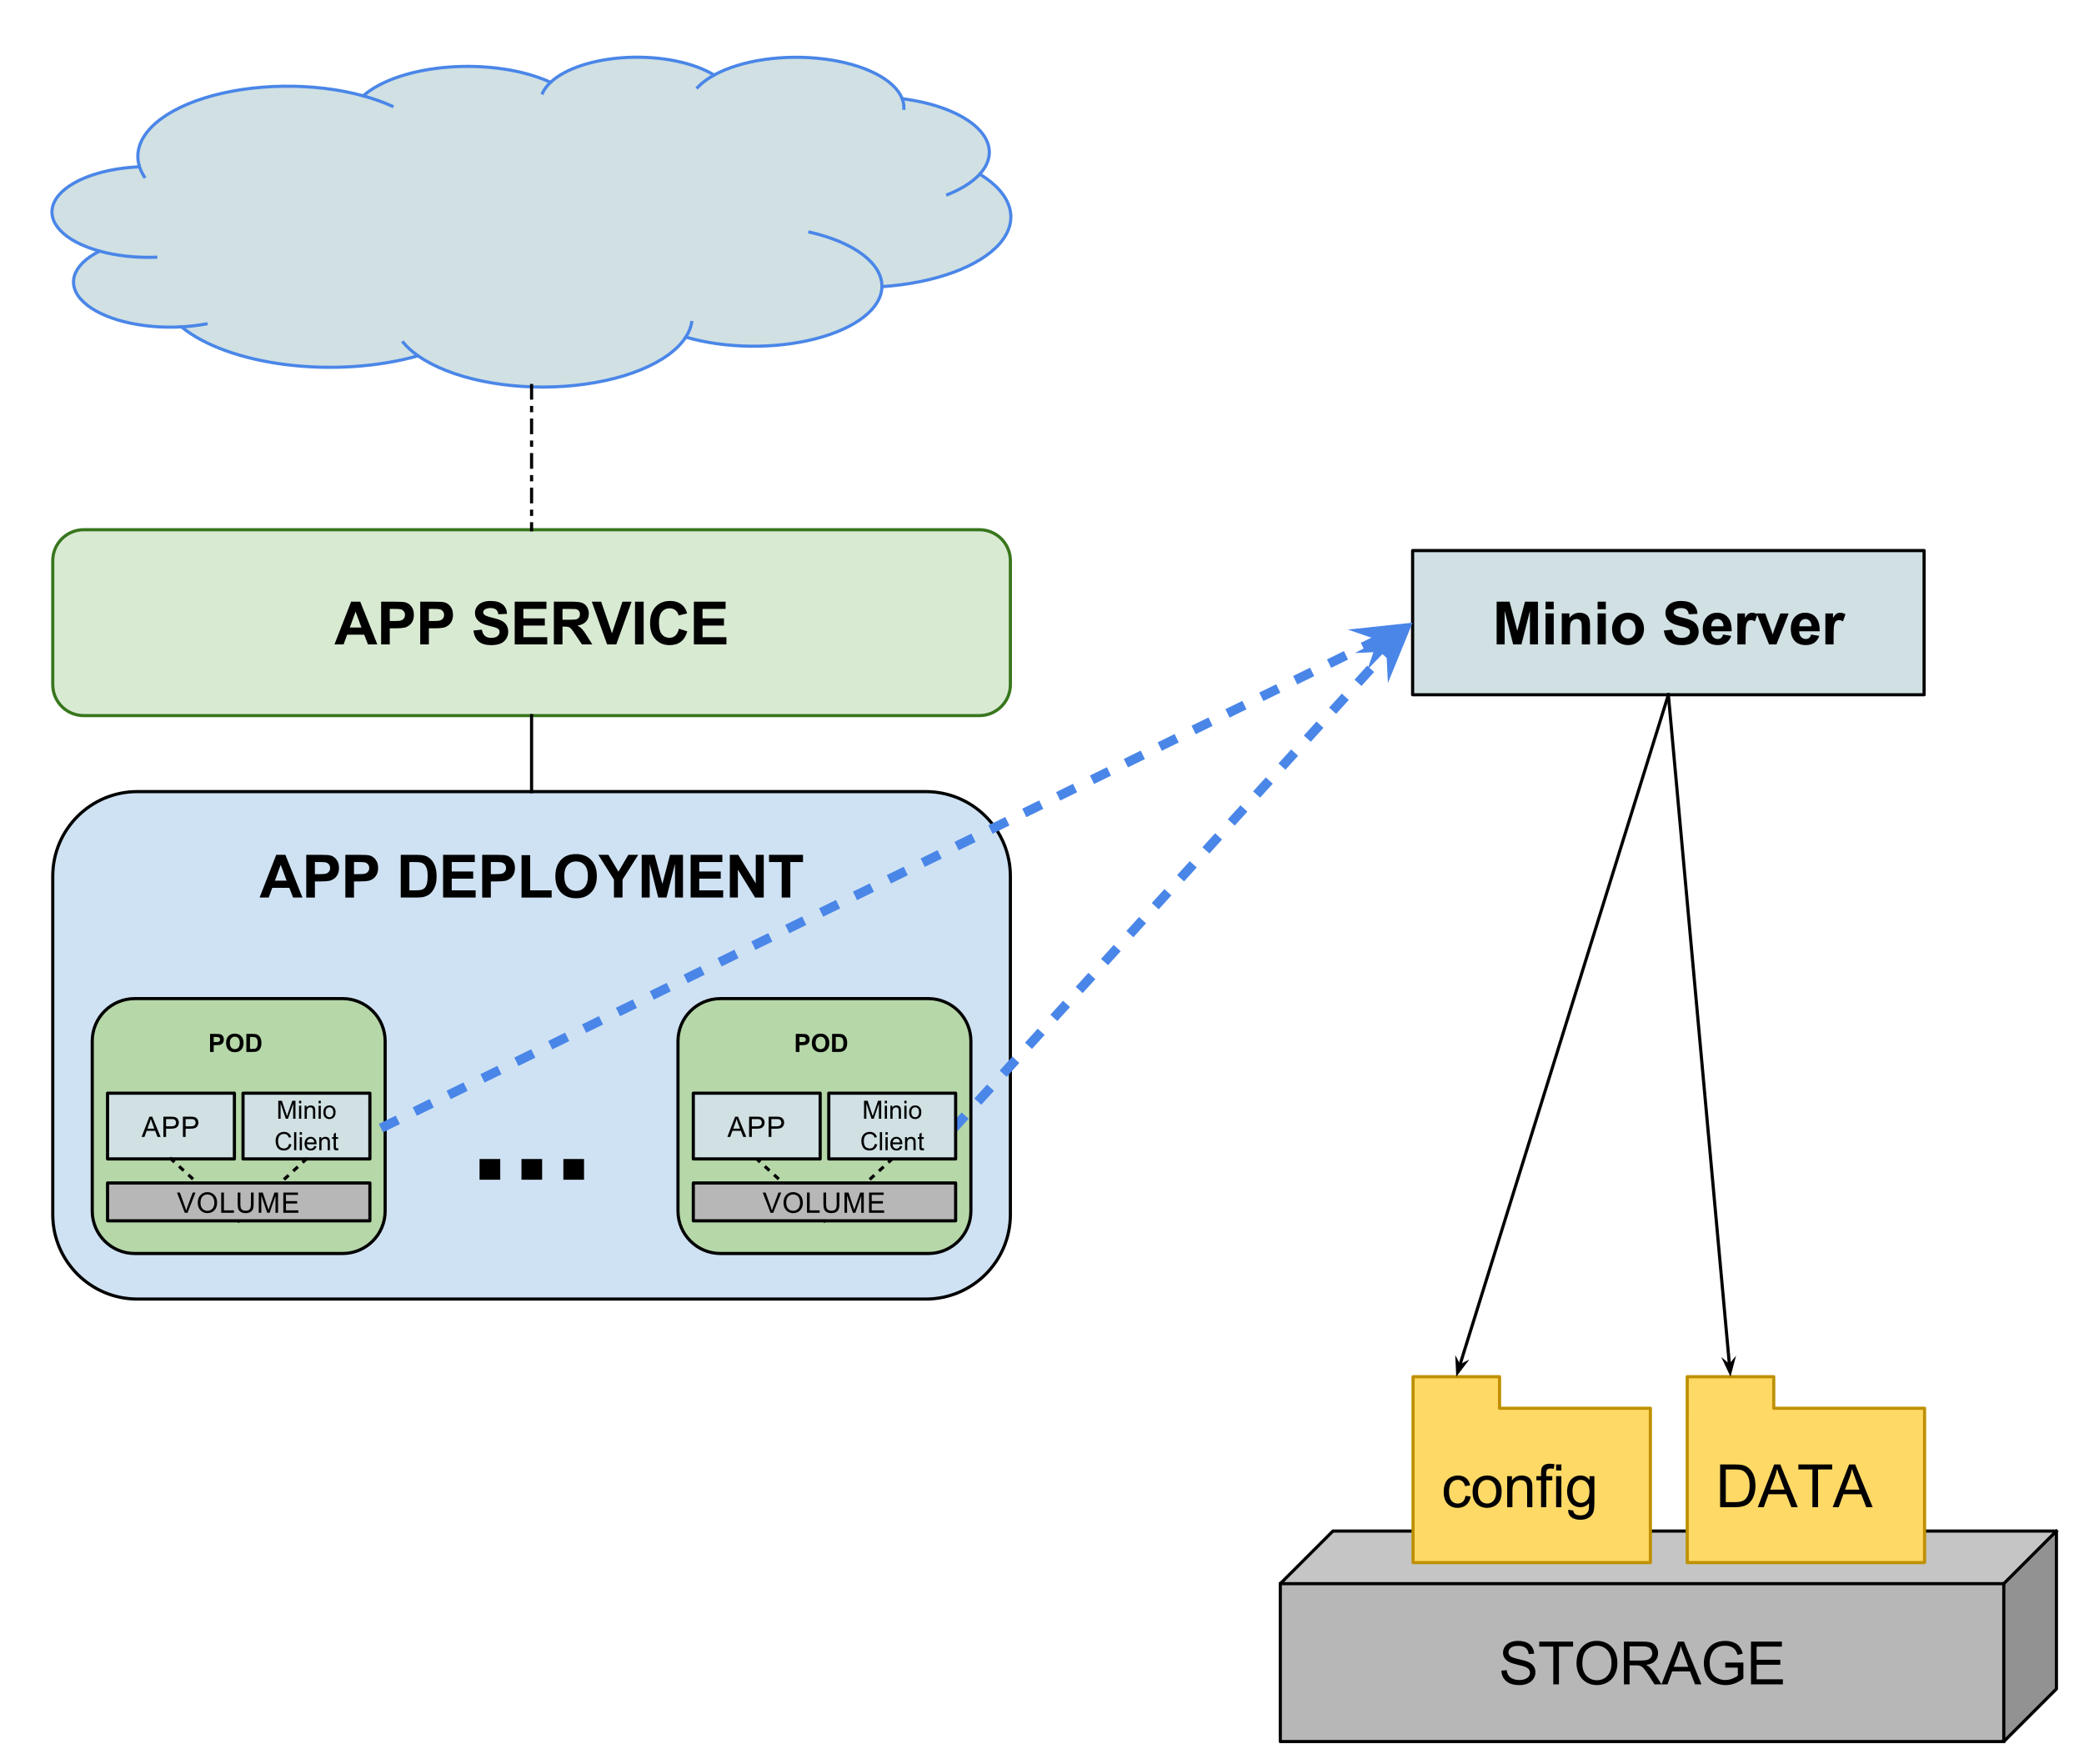 <?xml version="1.0" standalone="yes"?>

<svg version="1.1" viewBox="0.0 0.0 663.21 561.247" fill="none" stroke="none" stroke-linecap="square" stroke-miterlimit="10" xmlns="http://www.w3.org/2000/svg" xmlns:xlink="http://www.w3.org/1999/xlink"><clipPath id="p.0"><path d="m0 0l663.21 0l0 561.247l-663.21 0l0 -561.247z" clip-rule="nonzero"></path></clipPath><g clip-path="url(#p.0)"><path fill="#000000" fill-opacity="0.0" d="m0 0l663.21 0l0 561.247l-663.21 0z" fill-rule="evenodd"></path><path fill="#cfe2f3" d="m16.787 278.819l0 0c0 -14.864 12.05 -26.914 26.914 -26.914l250.928 0c7.138 0 13.984 2.836 19.031 7.883c5.047 5.047 7.883 11.893 7.883 19.031l0 107.652c0 14.864 -12.05 26.914 -26.914 26.914l-250.928 0c-14.864 0 -26.914 -12.05 -26.914 -26.914z" fill-rule="evenodd"></path><path stroke="#000000" stroke-width="1.0" stroke-linejoin="round" stroke-linecap="butt" d="m16.787 278.819l0 0c0 -14.864 12.05 -26.914 26.914 -26.914l250.928 0c7.138 0 13.984 2.836 19.031 7.883c5.047 5.047 7.883 11.893 7.883 19.031l0 107.652c0 14.864 -12.05 26.914 -26.914 26.914l-250.928 0c-14.864 0 -26.914 -12.05 -26.914 -26.914z" fill-rule="evenodd"></path><path fill="#b6d7a8" d="m29.356 331.297l0 0c0 -7.466 6.053 -13.519 13.519 -13.519l66.174 0c3.585 0 7.024 1.424 9.559 3.96c2.535 2.535 3.96 5.974 3.96 9.559l0 54.074c0 7.466 -6.053 13.519 -13.519 13.519l-66.174 0c-7.466 0 -13.519 -6.053 -13.519 -13.519z" fill-rule="evenodd"></path><path stroke="#000000" stroke-width="1.0" stroke-linejoin="round" stroke-linecap="butt" d="m29.356 331.297l0 0c0 -7.466 6.053 -13.519 13.519 -13.519l66.174 0c3.585 0 7.024 1.424 9.559 3.96c2.535 2.535 3.96 5.974 3.96 9.559l0 54.074c0 7.466 -6.053 13.519 -13.519 13.519l-66.174 0c-7.466 0 -13.519 -6.053 -13.519 -13.519z" fill-rule="evenodd"></path><path fill="#000000" d="m43.784 365.254l0 -13.594l5.125 0q1.359 0 2.078 0.125q1.0 0.172 1.672 0.641q0.672 0.469 1.078 1.312q0.422 0.844 0.422 1.844q0 1.734 -1.109 2.938q-1.094 1.203 -3.984 1.203l-3.484 0l0 5.531l-1.797 0zm1.797 -7.141l3.516 0q1.75 0 2.469 -0.641q0.734 -0.656 0.734 -1.828q0 -0.859 -0.438 -1.469q-0.422 -0.609 -1.125 -0.797q-0.453 -0.125 -1.672 -0.125l-3.484 0l0 4.859z" fill-rule="nonzero"></path><path fill="#d0e0e3" d="m34.226 347.879l40.371 0l0 20.915l-40.371 0z" fill-rule="evenodd"></path><path stroke="#000000" stroke-width="1.0" stroke-linejoin="round" stroke-linecap="butt" d="m34.226 347.879l40.371 0l0 20.915l-40.371 0z" fill-rule="evenodd"></path><path fill="#000000" d="m45.064 361.796l2.484 -6.438l0.906 0l2.641 6.438l-0.969 0l-0.75 -1.953l-2.703 0l-0.703 1.953l-0.906 0zm1.859 -2.641l2.188 0l-0.672 -1.797q-0.312 -0.812 -0.453 -1.328q-0.125 0.625 -0.359 1.234l-0.703 1.891zm5.066 2.641l0 -6.438l2.438 0q0.641 0 0.984 0.062q0.469 0.078 0.781 0.297q0.328 0.219 0.516 0.625q0.203 0.391 0.203 0.875q0 0.828 -0.531 1.391q-0.516 0.562 -1.875 0.562l-1.656 0l0 2.625l-0.859 0zm0.859 -3.375l1.672 0q0.812 0 1.156 -0.312q0.359 -0.312 0.359 -0.859q0 -0.406 -0.203 -0.688q-0.203 -0.297 -0.547 -0.391q-0.203 -0.062 -0.797 -0.062l-1.641 0l0 2.312zm5.362 3.375l0 -6.438l2.438 0q0.641 0 0.984 0.062q0.469 0.078 0.781 0.297q0.328 0.219 0.516 0.625q0.203 0.391 0.203 0.875q0 0.828 -0.531 1.391q-0.516 0.562 -1.875 0.562l-1.656 0l0 2.625l-0.859 0zm0.859 -3.375l1.672 0q0.812 0 1.156 -0.312q0.359 -0.312 0.359 -0.859q0 -0.406 -0.203 -0.688q-0.203 -0.297 -0.547 -0.391q-0.203 -0.062 -0.797 -0.062l-1.641 0l0 2.312z" fill-rule="nonzero"></path><path fill="#d0e0e3" d="m77.341 347.879l40.371 0l0 20.915l-40.371 0z" fill-rule="evenodd"></path><path stroke="#000000" stroke-width="1.0" stroke-linejoin="round" stroke-linecap="butt" d="m77.341 347.879l40.371 0l0 20.915l-40.371 0z" fill-rule="evenodd"></path><path fill="#000000" d="m88.562 356.016l0 -5.734l1.141 0l1.359 4.062q0.188 0.562 0.266 0.844q0.109 -0.312 0.312 -0.922l1.375 -3.984l1.016 0l0 5.734l-0.734 0l0 -4.797l-1.656 4.797l-0.688 0l-1.656 -4.875l0 4.875l-0.734 0zm6.602 -4.922l0 -0.812l0.703 0l0 0.812l-0.703 0zm0 4.922l0 -4.156l0.703 0l0 4.156l-0.703 0zm1.777 0l0 -4.156l0.625 0l0 0.594q0.469 -0.688 1.328 -0.688q0.375 0 0.688 0.141q0.312 0.141 0.469 0.359q0.156 0.219 0.219 0.516q0.047 0.188 0.047 0.688l0 2.547l-0.703 0l0 -2.531q0 -0.422 -0.094 -0.625q-0.078 -0.219 -0.297 -0.344q-0.203 -0.141 -0.484 -0.141q-0.438 0 -0.766 0.297q-0.328 0.281 -0.328 1.078l0 2.266l-0.703 0zm4.449 -4.922l0 -0.812l0.703 0l0 0.812l-0.703 0zm0 4.922l0 -4.156l0.703 0l0 4.156l-0.703 0zm1.512 -2.078q0 -1.156 0.641 -1.703q0.531 -0.469 1.312 -0.469q0.844 0 1.391 0.562q0.547 0.562 0.547 1.547q0 0.812 -0.25 1.266q-0.234 0.453 -0.703 0.719q-0.453 0.25 -0.984 0.25q-0.875 0 -1.422 -0.562q-0.531 -0.562 -0.531 -1.609zm0.719 0q0 0.797 0.344 1.203q0.359 0.391 0.891 0.391q0.516 0 0.859 -0.391q0.359 -0.406 0.359 -1.219q0 -0.781 -0.359 -1.172q-0.344 -0.391 -0.859 -0.391q-0.531 0 -0.891 0.391q-0.344 0.391 -0.344 1.188z" fill-rule="nonzero"></path><path fill="#000000" d="m92.004 364l0.766 0.203q-0.25 0.922 -0.875 1.422q-0.609 0.484 -1.5 0.484q-0.922 0 -1.516 -0.375q-0.578 -0.375 -0.875 -1.094q-0.297 -0.719 -0.297 -1.531q0 -0.891 0.328 -1.562q0.344 -0.672 0.969 -1.016q0.641 -0.344 1.406 -0.344q0.859 0 1.438 0.438q0.594 0.438 0.812 1.234l-0.734 0.172q-0.203 -0.625 -0.594 -0.906q-0.375 -0.281 -0.938 -0.281q-0.672 0 -1.109 0.312q-0.438 0.312 -0.625 0.844q-0.172 0.531 -0.172 1.109q0 0.719 0.203 1.266q0.219 0.547 0.656 0.828q0.453 0.266 0.984 0.266q0.641 0 1.078 -0.359q0.438 -0.375 0.594 -1.109zm1.59 2.016l0 -5.734l0.703 0l0 5.734l-0.703 0zm1.793 -4.922l0 -0.812l0.703 0l0 0.812l-0.703 0zm0 4.922l0 -4.156l0.703 0l0 4.156l-0.703 0zm4.621 -1.344l0.719 0.094q-0.172 0.641 -0.641 1.0q-0.453 0.344 -1.188 0.344q-0.906 0 -1.438 -0.562q-0.531 -0.562 -0.531 -1.578q0 -1.047 0.531 -1.625q0.547 -0.578 1.406 -0.578q0.828 0 1.359 0.578q0.531 0.562 0.531 1.594q0 0.062 -0.016 0.188l-3.094 0q0.047 0.672 0.391 1.047q0.344 0.359 0.875 0.359q0.375 0 0.641 -0.203q0.281 -0.203 0.453 -0.656zm-2.312 -1.125l2.312 0q-0.047 -0.531 -0.266 -0.797q-0.328 -0.406 -0.875 -0.406q-0.484 0 -0.812 0.328q-0.328 0.328 -0.359 0.875zm3.918 2.469l0 -4.156l0.625 0l0 0.594q0.469 -0.688 1.328 -0.688q0.375 0 0.688 0.141q0.312 0.141 0.469 0.359q0.156 0.219 0.219 0.516q0.047 0.188 0.047 0.688l0 2.547l-0.703 0l0 -2.531q0 -0.422 -0.094 -0.625q-0.078 -0.219 -0.297 -0.344q-0.203 -0.141 -0.484 -0.141q-0.438 0 -0.766 0.297q-0.328 0.281 -0.328 1.078l0 2.266l-0.703 0zm5.98 -0.625l0.109 0.609q-0.297 0.078 -0.531 0.078q-0.391 0 -0.609 -0.125q-0.203 -0.125 -0.297 -0.312q-0.078 -0.203 -0.078 -0.844l0 -2.391l-0.516 0l0 -0.547l0.516 0l0 -1.016l0.703 -0.422l0 1.438l0.703 0l0 0.547l-0.703 0l0 2.438q0 0.297 0.031 0.391q0.047 0.078 0.125 0.125q0.078 0.047 0.234 0.047q0.125 0 0.312 -0.016z" fill-rule="nonzero"></path><path fill="#000000" fill-opacity="0.0" d="m57.266 325.446l37.392 0l0 13.242l-37.392 0z" fill-rule="evenodd"></path><path fill="#000000" d="m66.845 334.747l0 -5.734l1.859 0q1.062 0 1.375 0.094q0.5 0.125 0.828 0.562q0.328 0.422 0.328 1.109q0 0.531 -0.188 0.891q-0.188 0.359 -0.484 0.562q-0.297 0.203 -0.609 0.266q-0.406 0.094 -1.188 0.094l-0.766 0l0 2.156l-1.156 0zm1.156 -4.766l0 1.625l0.641 0q0.688 0 0.906 -0.078q0.234 -0.094 0.359 -0.281q0.141 -0.203 0.141 -0.453q0 -0.312 -0.188 -0.516q-0.188 -0.203 -0.469 -0.25q-0.203 -0.047 -0.828 -0.047l-0.562 0zm3.945 1.938q0 -0.875 0.266 -1.469q0.203 -0.438 0.531 -0.781q0.344 -0.359 0.75 -0.516q0.531 -0.234 1.234 -0.234q1.266 0 2.016 0.797q0.766 0.781 0.766 2.172q0 1.391 -0.766 2.172q-0.75 0.781 -2.0 0.781q-1.281 0 -2.047 -0.781q-0.75 -0.781 -0.75 -2.141zm1.203 -0.047q0 0.984 0.438 1.484q0.453 0.5 1.141 0.5q0.703 0 1.141 -0.5q0.438 -0.5 0.438 -1.5q0 -0.984 -0.438 -1.469q-0.422 -0.484 -1.141 -0.484q-0.703 0 -1.141 0.5q-0.438 0.484 -0.438 1.469zm5.254 -2.859l2.109 0q0.719 0 1.094 0.109q0.5 0.156 0.859 0.531q0.359 0.375 0.547 0.938q0.188 0.547 0.188 1.344q0 0.703 -0.172 1.219q-0.219 0.625 -0.609 1.016q-0.297 0.297 -0.812 0.453q-0.391 0.125 -1.031 0.125l-2.172 0l0 -5.734zm1.156 0.969l0 3.797l0.859 0q0.484 0 0.703 -0.047q0.281 -0.078 0.469 -0.234q0.188 -0.172 0.297 -0.562q0.125 -0.391 0.125 -1.047q0 -0.672 -0.125 -1.016q-0.109 -0.359 -0.328 -0.562q-0.203 -0.203 -0.531 -0.266q-0.234 -0.062 -0.953 -0.062l-0.516 0z" fill-rule="nonzero"></path><path fill="#000000" fill-opacity="0.0" d="m54.412 368.793l21.549 19.681" fill-rule="evenodd"></path><path stroke="#000000" stroke-width="1.0" stroke-linejoin="round" stroke-linecap="butt" stroke-dasharray="1.0,3.0" d="m54.412 368.793l21.549 19.681" fill-rule="evenodd"></path><path fill="#000000" fill-opacity="0.0" d="m75.969 388.487l21.549 -19.681" fill-rule="evenodd"></path><path stroke="#000000" stroke-width="1.0" stroke-linejoin="round" stroke-linecap="butt" stroke-dasharray="1.0,3.0" d="m75.969 388.487l21.549 -19.681" fill-rule="evenodd"></path><path fill="#b7b7b7" d="m34.227 376.448l83.485 0l0 12.039l-83.485 0z" fill-rule="evenodd"></path><path stroke="#000000" stroke-width="1.0" stroke-linejoin="round" stroke-linecap="butt" d="m34.227 376.448l83.485 0l0 12.039l-83.485 0z" fill-rule="evenodd"></path><path fill="#000000" d="m58.804 385.928l-2.484 -6.438l0.922 0l1.672 4.672q0.203 0.562 0.328 1.062q0.156 -0.531 0.359 -1.062l1.734 -4.672l0.875 0l-2.531 6.438l-0.875 0zm4.128 -3.141q0 -1.594 0.859 -2.5q0.859 -0.922 2.219 -0.922q0.891 0 1.609 0.438q0.719 0.422 1.094 1.188q0.375 0.766 0.375 1.719q0 0.984 -0.391 1.766q-0.391 0.766 -1.125 1.172q-0.719 0.391 -1.562 0.391q-0.906 0 -1.625 -0.438q-0.719 -0.438 -1.094 -1.203q-0.359 -0.766 -0.359 -1.609zm0.875 0.016q0 1.172 0.625 1.844q0.625 0.656 1.578 0.656q0.953 0 1.578 -0.672q0.625 -0.672 0.625 -1.922q0 -0.781 -0.266 -1.359q-0.266 -0.594 -0.781 -0.922q-0.516 -0.328 -1.141 -0.328q-0.906 0 -1.562 0.625q-0.656 0.625 -0.656 2.078zm6.599 3.125l0 -6.438l0.859 0l0 5.672l3.172 0l0 0.766l-4.031 0zm9.453 -6.438l0.859 0l0 3.719q0 0.969 -0.234 1.547q-0.219 0.562 -0.797 0.922q-0.562 0.359 -1.5 0.359q-0.906 0 -1.484 -0.312q-0.562 -0.312 -0.812 -0.906q-0.25 -0.594 -0.25 -1.609l0 -3.719l0.859 0l0 3.719q0 0.828 0.156 1.234q0.156 0.391 0.531 0.609q0.375 0.219 0.938 0.219q0.938 0 1.328 -0.422q0.406 -0.438 0.406 -1.641l0 -3.719zm2.486 6.438l0 -6.438l1.281 0l1.516 4.562q0.219 0.625 0.312 0.953q0.109 -0.359 0.344 -1.031l1.547 -4.484l1.141 0l0 6.438l-0.812 0l0 -5.391l-1.875 5.391l-0.766 0l-1.875 -5.484l0 5.484l-0.812 0zm7.817 0l0 -6.438l4.656 0l0 0.75l-3.812 0l0 1.984l3.562 0l0 0.75l-3.562 0l0 2.188l3.953 0l0 0.766l-4.797 0z" fill-rule="nonzero"></path><path fill="#b6d7a8" d="m215.764 331.297l0 0c0 -7.466 6.053 -13.519 13.519 -13.519l66.174 0c3.585 0 7.024 1.424 9.559 3.96c2.535 2.535 3.96 5.974 3.96 9.559l0 54.074c0 7.466 -6.053 13.519 -13.519 13.519l-66.174 0c-7.466 0 -13.519 -6.053 -13.519 -13.519z" fill-rule="evenodd"></path><path stroke="#000000" stroke-width="1.0" stroke-linejoin="round" stroke-linecap="butt" d="m215.764 331.297l0 0c0 -7.466 6.053 -13.519 13.519 -13.519l66.174 0c3.585 0 7.024 1.424 9.559 3.96c2.535 2.535 3.96 5.974 3.96 9.559l0 54.074c0 7.466 -6.053 13.519 -13.519 13.519l-66.174 0c-7.466 0 -13.519 -6.053 -13.519 -13.519z" fill-rule="evenodd"></path><path fill="#000000" fill-opacity="0.0" d="m243.675 325.446l37.392 0l0 13.242l-37.392 0z" fill-rule="evenodd"></path><path fill="#000000" d="m253.253 334.747l0 -5.734l1.859 0q1.062 0 1.375 0.094q0.5 0.125 0.828 0.562q0.328 0.422 0.328 1.109q0 0.531 -0.188 0.891q-0.188 0.359 -0.484 0.562q-0.297 0.203 -0.609 0.266q-0.406 0.094 -1.187 0.094l-0.766 0l0 2.156l-1.156 0zm1.156 -4.766l0 1.625l0.641 0q0.688 0 0.906 -0.078q0.234 -0.094 0.359 -0.281q0.141 -0.203 0.141 -0.453q0 -0.312 -0.188 -0.516q-0.188 -0.203 -0.469 -0.25q-0.203 -0.047 -0.828 -0.047l-0.562 0zm3.945 1.938q0 -0.875 0.266 -1.469q0.203 -0.438 0.531 -0.781q0.344 -0.359 0.75 -0.516q0.531 -0.234 1.234 -0.234q1.266 0 2.016 0.797q0.766 0.781 0.766 2.172q0 1.391 -0.766 2.172q-0.75 0.781 -2.0 0.781q-1.281 0 -2.047 -0.781q-0.75 -0.781 -0.75 -2.141zm1.203 -0.047q0 0.984 0.438 1.484q0.453 0.5 1.141 0.5q0.703 0 1.141 -0.5q0.438 -0.5 0.438 -1.5q0 -0.984 -0.438 -1.469q-0.422 -0.484 -1.141 -0.484q-0.703 0 -1.141 0.5q-0.438 0.484 -0.438 1.469zm5.254 -2.859l2.109 0q0.719 0 1.094 0.109q0.5 0.156 0.859 0.531q0.359 0.375 0.547 0.938q0.188 0.547 0.188 1.344q0 0.703 -0.172 1.219q-0.219 0.625 -0.609 1.016q-0.297 0.297 -0.812 0.453q-0.391 0.125 -1.031 0.125l-2.172 0l0 -5.734zm1.156 0.969l0 3.797l0.859 0q0.484 0 0.703 -0.047q0.281 -0.078 0.469 -0.234q0.188 -0.172 0.297 -0.562q0.125 -0.391 0.125 -1.047q0 -0.672 -0.125 -1.016q-0.109 -0.359 -0.328 -0.562q-0.203 -0.203 -0.531 -0.266q-0.234 -0.062 -0.953 -0.062l-0.516 0z" fill-rule="nonzero"></path><path fill="#000000" fill-opacity="0.0" d="m240.82 368.793l21.543 19.685" fill-rule="evenodd"></path><path stroke="#000000" stroke-width="1.0" stroke-linejoin="round" stroke-linecap="butt" stroke-dasharray="1.0,3.0" d="m240.82 368.793l21.543 19.685" fill-rule="evenodd"></path><path fill="#000000" fill-opacity="0.0" d="m262.378 388.487l21.543 -19.685" fill-rule="evenodd"></path><path stroke="#000000" stroke-width="1.0" stroke-linejoin="round" stroke-linecap="butt" stroke-dasharray="1.0,3.0" d="m262.378 388.487l21.543 -19.685" fill-rule="evenodd"></path><path fill="#b7b7b7" d="m220.635 376.448l83.485 0l0 12.039l-83.485 0z" fill-rule="evenodd"></path><path stroke="#000000" stroke-width="1.0" stroke-linejoin="round" stroke-linecap="butt" d="m220.635 376.448l83.485 0l0 12.039l-83.485 0z" fill-rule="evenodd"></path><path fill="#000000" d="m245.212 385.928l-2.484 -6.438l0.922 0l1.672 4.672q0.203 0.562 0.328 1.062q0.156 -0.531 0.359 -1.062l1.734 -4.672l0.875 0l-2.531 6.438l-0.875 0zm4.128 -3.141q0 -1.594 0.859 -2.5q0.859 -0.922 2.219 -0.922q0.891 0 1.609 0.438q0.719 0.422 1.094 1.188q0.375 0.766 0.375 1.719q0 0.984 -0.391 1.766q-0.391 0.766 -1.125 1.172q-0.719 0.391 -1.562 0.391q-0.906 0 -1.625 -0.438q-0.719 -0.438 -1.094 -1.203q-0.359 -0.766 -0.359 -1.609zm0.875 0.016q0 1.172 0.625 1.844q0.625 0.656 1.578 0.656q0.953 0 1.578 -0.672q0.625 -0.672 0.625 -1.922q0 -0.781 -0.266 -1.359q-0.266 -0.594 -0.781 -0.922q-0.516 -0.328 -1.141 -0.328q-0.906 0 -1.562 0.625q-0.656 0.625 -0.656 2.078zm6.599 3.125l0 -6.438l0.859 0l0 5.672l3.172 0l0 0.766l-4.031 0zm9.453 -6.438l0.859 0l0 3.719q0 0.969 -0.234 1.547q-0.219 0.562 -0.797 0.922q-0.562 0.359 -1.5 0.359q-0.906 0 -1.484 -0.312q-0.562 -0.312 -0.812 -0.906q-0.25 -0.594 -0.25 -1.609l0 -3.719l0.859 0l0 3.719q0 0.828 0.156 1.234q0.156 0.391 0.531 0.609q0.375 0.219 0.938 0.219q0.938 0 1.328 -0.422q0.406 -0.438 0.406 -1.641l0 -3.719zm2.486 6.438l0 -6.438l1.281 0l1.516 4.562q0.219 0.625 0.312 0.953q0.109 -0.359 0.344 -1.031l1.547 -4.484l1.141 0l0 6.438l-0.812 0l0 -5.391l-1.875 5.391l-0.766 0l-1.875 -5.484l0 5.484l-0.812 0zm7.817 0l0 -6.438l4.656 0l0 0.75l-3.812 0l0 1.984l3.562 0l0 0.75l-3.562 0l0 2.188l3.953 0l0 0.766l-4.797 0z" fill-rule="nonzero"></path><path fill="#000000" fill-opacity="0.0" d="m122.567 328.759l93.197 0l0 59.15l-93.197 0z" fill-rule="evenodd"></path><path fill="#000000" d="m152.615 375.413l0 -6.594l6.578 0l0 6.594l-6.578 0zm13.336 0l0 -6.594l6.578 0l0 6.594l-6.578 0zm13.336 0l0 -6.594l6.578 0l0 6.594l-6.578 0z" fill-rule="nonzero"></path><path fill="#000000" fill-opacity="0.0" d="m29.357 251.906l279.622 0l0 53.575l-279.622 0z" fill-rule="evenodd"></path><path fill="#000000" d="m96.255 285.613l-2.984 0l-1.188 -3.094l-5.438 0l-1.125 3.094l-2.906 0l5.297 -13.594l2.906 0l5.438 13.594zm-5.047 -5.375l-1.875 -5.047l-1.844 5.047l3.719 0zm6.254 5.375l0 -13.594l4.422 0q2.5 0 3.266 0.203q1.156 0.297 1.938 1.328q0.797 1.016 0.797 2.641q0 1.25 -0.453 2.109q-0.453 0.859 -1.156 1.344q-0.703 0.484 -1.422 0.641q-0.984 0.203 -2.844 0.203l-1.797 0l0 5.125l-2.75 0zm2.75 -11.297l0 3.859l1.5 0q1.625 0 2.172 -0.219q0.547 -0.219 0.859 -0.672q0.312 -0.453 0.312 -1.047q0 -0.75 -0.438 -1.234q-0.438 -0.484 -1.094 -0.594q-0.5 -0.094 -1.984 -0.094l-1.328 0zm9.694 11.297l0 -13.594l4.422 0q2.5 0 3.266 0.203q1.156 0.297 1.938 1.328q0.797 1.016 0.797 2.641q0 1.25 -0.453 2.109q-0.453 0.859 -1.156 1.344q-0.703 0.484 -1.422 0.641q-0.984 0.203 -2.844 0.203l-1.797 0l0 5.125l-2.75 0zm2.75 -11.297l0 3.859l1.5 0q1.625 0 2.172 -0.219q0.547 -0.219 0.859 -0.672q0.312 -0.453 0.312 -1.047q0 -0.75 -0.438 -1.234q-0.438 -0.484 -1.094 -0.594q-0.5 -0.094 -1.984 -0.094l-1.328 0zm14.877 -2.297l5.016 0q1.703 0 2.594 0.25q1.188 0.359 2.047 1.266q0.859 0.891 1.297 2.203q0.453 1.297 0.453 3.203q0 1.688 -0.422 2.891q-0.516 1.484 -1.453 2.406q-0.719 0.703 -1.938 1.094q-0.906 0.281 -2.422 0.281l-5.172 0l0 -13.594zm2.75 2.297l0 9.0l2.047 0q1.141 0 1.656 -0.125q0.672 -0.172 1.109 -0.562q0.438 -0.406 0.719 -1.312q0.281 -0.922 0.281 -2.5q0 -1.578 -0.281 -2.422q-0.281 -0.844 -0.781 -1.312q-0.5 -0.469 -1.266 -0.641q-0.578 -0.125 -2.25 -0.125l-1.234 0zm10.723 11.297l0 -13.594l10.094 0l0 2.297l-7.344 0l0 3.016l6.828 0l0 2.281l-6.828 0l0 3.703l7.609 0l0 2.297l-10.359 0zm12.444 0l0 -13.594l4.422 0q2.5 0 3.266 0.203q1.156 0.297 1.938 1.328q0.797 1.016 0.797 2.641q0 1.25 -0.453 2.109q-0.453 0.859 -1.156 1.344q-0.703 0.484 -1.422 0.641q-0.984 0.203 -2.844 0.203l-1.797 0l0 5.125l-2.75 0zm2.75 -11.297l0 3.859l1.5 0q1.625 0 2.172 -0.219q0.547 -0.219 0.859 -0.672q0.312 -0.453 0.312 -1.047q0 -0.75 -0.438 -1.234q-0.438 -0.484 -1.094 -0.594q-0.5 -0.094 -1.984 -0.094l-1.328 0zm9.772 11.297l0 -13.484l2.75 0l0 11.188l6.828 0l0 2.297l-9.578 0zm10.771 -6.719q0 -2.078 0.625 -3.484q0.453 -1.047 1.25 -1.859q0.812 -0.828 1.766 -1.234q1.281 -0.531 2.938 -0.531q3.0 0 4.797 1.859q1.812 1.859 1.812 5.188q0 3.297 -1.797 5.156q-1.781 1.859 -4.781 1.859q-3.031 0 -4.828 -1.844q-1.781 -1.859 -1.781 -5.109zm2.828 -0.094q0 2.312 1.062 3.516q1.078 1.188 2.719 1.188q1.641 0 2.688 -1.188q1.047 -1.188 1.047 -3.547q0 -2.344 -1.031 -3.484q-1.016 -1.156 -2.703 -1.156q-1.703 0 -2.75 1.172q-1.031 1.156 -1.031 3.5zm15.808 6.812l0 -5.719l-4.984 -7.875l3.219 0l3.203 5.375l3.141 -5.375l3.156 0l-5.0 7.891l0 5.703l-2.734 0zm8.834 0l0 -13.594l4.109 0l2.469 9.266l2.438 -9.266l4.125 0l0 13.594l-2.547 0l0 -10.703l-2.703 10.703l-2.641 0l-2.703 -10.703l0 10.703l-2.547 0zm15.572 0l0 -13.594l10.094 0l0 2.297l-7.344 0l0 3.016l6.828 0l0 2.281l-6.828 0l0 3.703l7.609 0l0 2.297l-10.359 0zm12.475 0l0 -13.594l2.672 0l5.578 9.078l0 -9.078l2.547 0l0 13.594l-2.766 0l-5.469 -8.875l0 8.875l-2.562 0zm16.504 0l0 -11.297l-4.031 0l0 -2.297l10.812 0l0 2.297l-4.031 0l0 11.297l-2.75 0z" fill-rule="nonzero"></path><path fill="#b7b7b7" d="m407.441 503.955l230.244 0l0 50.244l-230.244 0z" fill-rule="evenodd"></path><path fill="#929292" d="m637.685 503.955l16.748 -16.748l0 50.244l-16.748 16.748z" fill-rule="evenodd"></path><path fill="#c5c5c5" d="m407.441 503.955l16.748 -16.748l230.244 0l-16.748 16.748z" fill-rule="evenodd"></path><path fill="#000000" fill-opacity="0.0" d="m407.441 503.955l16.748 -16.748l230.244 0l0 50.244l-16.748 16.748l-230.244 0zm0 0l230.244 0l16.748 -16.748m-16.748 16.748l0 50.244" fill-rule="evenodd"></path><path stroke="#000000" stroke-width="1.0" stroke-linejoin="round" stroke-linecap="butt" d="m407.441 503.955l16.748 -16.748l230.244 0l0 50.244l-16.748 16.748l-230.244 0zm0 0l230.244 0l16.748 -16.748m-16.748 16.748l0 50.244" fill-rule="evenodd"></path><path fill="#000000" d="m477.811 531.622l1.688 -0.141q0.125 1.016 0.562 1.672q0.438 0.656 1.359 1.062q0.938 0.406 2.094 0.406q1.031 0 1.812 -0.312q0.797 -0.312 1.188 -0.844q0.391 -0.531 0.391 -1.156q0 -0.641 -0.375 -1.109q-0.375 -0.484 -1.234 -0.812q-0.547 -0.219 -2.422 -0.656q-1.875 -0.453 -2.625 -0.859q-0.969 -0.516 -1.453 -1.266q-0.469 -0.75 -0.469 -1.688q0 -1.031 0.578 -1.922q0.594 -0.906 1.703 -1.359q1.125 -0.469 2.5 -0.469q1.516 0 2.672 0.484q1.156 0.484 1.766 1.438q0.625 0.938 0.672 2.141l-1.719 0.125q-0.141 -1.281 -0.953 -1.938q-0.797 -0.672 -2.359 -0.672q-1.625 0 -2.375 0.609q-0.75 0.594 -0.75 1.438q0 0.734 0.531 1.203q0.516 0.469 2.703 0.969q2.203 0.5 3.016 0.875q1.188 0.547 1.75 1.391q0.578 0.828 0.578 1.922q0 1.094 -0.625 2.062q-0.625 0.953 -1.797 1.484q-1.156 0.531 -2.609 0.531q-1.844 0 -3.094 -0.531q-1.25 -0.547 -1.969 -1.625q-0.703 -1.078 -0.734 -2.453zm16.506 4.375l0 -12.0l-4.469 0l0 -1.594l10.766 0l0 1.594l-4.5 0l0 12.0l-1.797 0zm7.396 -6.625q0 -3.391 1.812 -5.297q1.828 -1.922 4.703 -1.922q1.875 0 3.391 0.906q1.516 0.891 2.297 2.5q0.797 1.609 0.797 3.656q0 2.062 -0.844 3.703q-0.828 1.625 -2.359 2.469q-1.531 0.844 -3.297 0.844q-1.922 0 -3.438 -0.922q-1.5 -0.938 -2.281 -2.531q-0.781 -1.609 -0.781 -3.406zm1.859 0.031q0 2.453 1.312 3.875q1.328 1.406 3.312 1.406q2.031 0 3.344 -1.422q1.313 -1.438 1.313 -4.062q0 -1.656 -0.562 -2.891q-0.547 -1.234 -1.641 -1.922q-1.078 -0.688 -2.422 -0.688q-1.906 0 -3.281 1.312q-1.375 1.312 -1.375 4.391zm13.23 6.594l0 -13.594l6.031 0q1.812 0 2.75 0.359q0.953 0.359 1.516 1.297q0.562 0.922 0.562 2.047q0 1.453 -0.938 2.453q-0.922 0.984 -2.891 1.25q0.719 0.344 1.094 0.672q0.781 0.734 1.484 1.812l2.375 3.703l-2.266 0l-1.797 -2.828q-0.797 -1.219 -1.312 -1.875q-0.5 -0.656 -0.906 -0.906q-0.406 -0.266 -0.812 -0.359q-0.312 -0.078 -1.016 -0.078l-2.078 0l0 6.047l-1.797 0zm1.797 -7.594l3.859 0q1.234 0 1.922 -0.25q0.703 -0.266 1.062 -0.828q0.375 -0.562 0.375 -1.219q0 -0.969 -0.703 -1.578q-0.703 -0.625 -2.219 -0.625l-4.297 0l0 4.5zm10.145 7.594l5.234 -13.594l1.937 0l5.562 13.594l-2.047 0l-1.594 -4.125l-5.687 0l-1.484 4.125l-1.922 0zm3.922 -5.578l4.609 0l-1.406 -3.781q-0.656 -1.703 -0.969 -2.812q-0.266 1.312 -0.734 2.594l-1.5 4.0zm16.381 0.25l0 -1.609l5.766 0l0 5.047q-1.328 1.062 -2.75 1.594q-1.406 0.531 -2.891 0.531q-2.0 0 -3.641 -0.859q-1.625 -0.859 -2.469 -2.484q-0.828 -1.625 -0.828 -3.625q0 -1.984 0.828 -3.703q0.828 -1.719 2.391 -2.547q1.562 -0.844 3.594 -0.844q1.469 0 2.656 0.484q1.203 0.469 1.875 1.328q0.672 0.844 1.031 2.219l-1.625 0.438q-0.312 -1.031 -0.766 -1.625q-0.453 -0.594 -1.297 -0.953q-0.844 -0.359 -1.875 -0.359q-1.234 0 -2.141 0.375q-0.891 0.375 -1.453 1.0q-0.547 0.609 -0.844 1.344q-0.531 1.25 -0.531 2.734q0 1.812 0.625 3.047q0.641 1.219 1.828 1.812q1.203 0.594 2.547 0.594q1.172 0 2.281 -0.453q1.109 -0.453 1.688 -0.953l0 -2.531l-4.0 0zm8.183 5.328l0 -13.594l9.844 0l0 1.594l-8.047 0l0 4.172l7.531 0l0 1.594l-7.531 0l0 4.625l8.359 0l0 1.609l-10.156 0z" fill-rule="nonzero"></path><path fill="#ffd966" d="m449.688 438.1l27.529 0l0 10.037l47.998 0l0 49.112l-75.528 0z" fill-rule="evenodd"></path><path stroke="#bf9000" stroke-width="1.0" stroke-linejoin="round" stroke-linecap="butt" d="m449.688 438.1l27.529 0l0 10.037l47.998 0l0 49.112l-75.528 0z" fill-rule="evenodd"></path><path fill="#000000" d="m466.375 476.004l1.641 0.219q-0.266 1.688 -1.375 2.656q-1.109 0.953 -2.734 0.953q-2.016 0 -3.25 -1.312q-1.219 -1.328 -1.219 -3.797q0 -1.594 0.516 -2.781q0.531 -1.203 1.609 -1.797q1.094 -0.609 2.359 -0.609q1.609 0 2.625 0.812q1.016 0.812 1.312 2.312l-1.625 0.25q-0.234 -1.0 -0.828 -1.5q-0.594 -0.5 -1.422 -0.5q-1.266 0 -2.062 0.906q-0.781 0.906 -0.781 2.859q0 1.984 0.766 2.891q0.766 0.891 1.984 0.891q0.984 0 1.641 -0.594q0.656 -0.609 0.844 -1.859zm2.266 -1.312q0 -2.734 1.531 -4.062q1.266 -1.094 3.094 -1.094q2.031 0 3.312 1.344q1.297 1.328 1.297 3.672q0 1.906 -0.578 3.0q-0.562 1.078 -1.656 1.688q-1.078 0.594 -2.375 0.594q-2.062 0 -3.344 -1.328q-1.281 -1.328 -1.281 -3.812zm1.719 0q0 1.891 0.828 2.828q0.828 0.938 2.078 0.938q1.25 0 2.062 -0.938q0.828 -0.953 0.828 -2.891q0 -1.828 -0.828 -2.766q-0.828 -0.938 -2.062 -0.938q-1.25 0 -2.078 0.938q-0.828 0.938 -0.828 2.828zm9.282 4.922l0 -9.859l1.5 0l0 1.406q1.094 -1.625 3.141 -1.625q0.891 0 1.641 0.328q0.75 0.312 1.109 0.844q0.375 0.516 0.531 1.219q0.094 0.469 0.094 1.625l0 6.062l-1.672 0l0 -6.0q0 -1.016 -0.203 -1.516q-0.188 -0.516 -0.688 -0.812q-0.5 -0.297 -1.172 -0.297q-1.062 0 -1.844 0.672q-0.766 0.672 -0.766 2.578l0 5.375l-1.672 0zm10.782 0l0 -8.547l-1.484 0l0 -1.312l1.484 0l0 -1.047q0 -0.984 0.172 -1.469q0.234 -0.656 0.844 -1.047q0.609 -0.406 1.703 -0.406q0.703 0 1.562 0.156l-0.25 1.469q-0.516 -0.094 -0.984 -0.094q-0.766 0 -1.078 0.328q-0.312 0.312 -0.312 1.203l0 0.906l1.922 0l0 1.312l-1.922 0l0 8.547l-1.656 0zm4.793 -11.688l0 -1.906l1.672 0l0 1.906l-1.672 0zm0 11.688l0 -9.859l1.672 0l0 9.859l-1.672 0zm3.832 0.812l1.609 0.25q0.109 0.75 0.578 1.094q0.609 0.453 1.688 0.453q1.172 0 1.797 -0.469q0.625 -0.453 0.859 -1.281q0.125 -0.516 0.109 -2.156q-1.094 1.297 -2.719 1.297q-2.031 0 -3.156 -1.469q-1.109 -1.469 -1.109 -3.516q0 -1.406 0.516 -2.594q0.516 -1.203 1.484 -1.844q0.969 -0.656 2.266 -0.656q1.75 0 2.875 1.406l0 -1.188l1.547 0l0 8.516q0 2.312 -0.469 3.266q-0.469 0.969 -1.484 1.516q-1.016 0.562 -2.5 0.562q-1.766 0 -2.859 -0.797q-1.078 -0.797 -1.031 -2.391zm1.375 -5.922q0 1.953 0.766 2.844q0.781 0.891 1.938 0.891q1.141 0 1.922 -0.891q0.781 -0.891 0.781 -2.781q0 -1.812 -0.812 -2.719q-0.797 -0.922 -1.922 -0.922q-1.109 0 -1.891 0.906q-0.781 0.891 -0.781 2.672z" fill-rule="nonzero"></path><path fill="#ffd966" d="m536.945 438.1l27.529 0l0 10.037l47.998 0l0 49.112l-75.528 0z" fill-rule="evenodd"></path><path stroke="#bf9000" stroke-width="1.0" stroke-linejoin="round" stroke-linecap="butt" d="m536.945 438.1l27.529 0l0 10.037l47.998 0l0 49.112l-75.528 0z" fill-rule="evenodd"></path><path fill="#000000" d="m547.414 479.613l0 -13.594l4.688 0q1.578 0 2.422 0.188q1.156 0.266 1.984 0.969q1.078 0.922 1.609 2.344q0.531 1.406 0.531 3.219q0 1.547 -0.359 2.75q-0.359 1.188 -0.922 1.984q-0.562 0.781 -1.234 1.234q-0.672 0.438 -1.625 0.672q-0.953 0.234 -2.188 0.234l-4.906 0zm1.797 -1.609l2.906 0q1.344 0 2.109 -0.25q0.766 -0.25 1.219 -0.703q0.641 -0.641 1.0 -1.719q0.359 -1.078 0.359 -2.625q0 -2.125 -0.703 -3.266q-0.703 -1.156 -1.703 -1.547q-0.719 -0.281 -2.328 -0.281l-2.859 0l0 10.391zm10.176 1.609l5.234 -13.594l1.938 0l5.562 13.594l-2.047 0l-1.594 -4.125l-5.688 0l-1.484 4.125l-1.922 0zm3.922 -5.578l4.609 0l-1.406 -3.781q-0.656 -1.703 -0.969 -2.812q-0.266 1.312 -0.734 2.594l-1.5 4.0zm13.475 5.578l0 -12.0l-4.469 0l0 -1.594l10.766 0l0 1.594l-4.5 0l0 12.0l-1.797 0zm6.443 0l5.234 -13.594l1.938 0l5.562 13.594l-2.047 0l-1.594 -4.125l-5.688 0l-1.484 4.125l-1.922 0zm3.922 -5.578l4.609 0l-1.406 -3.781q-0.656 -1.703 -0.969 -2.812q-0.266 1.312 -0.734 2.594l-1.5 4.0z" fill-rule="nonzero"></path><path fill="#d0e0e3" d="m449.551 175.199l162.772 0l0 45.89l-162.772 0z" fill-rule="evenodd"></path><path stroke="#000000" stroke-width="1.0" stroke-linejoin="round" stroke-linecap="butt" d="m449.551 175.199l162.772 0l0 45.89l-162.772 0z" fill-rule="evenodd"></path><path fill="#000000" d="m476.294 205.064l0 -13.594l4.109 0l2.469 9.266l2.438 -9.266l4.125 0l0 13.594l-2.547 0l0 -10.703l-2.703 10.703l-2.641 0l-2.703 -10.703l0 10.703l-2.547 0zm15.556 -11.188l0 -2.406l2.609 0l0 2.406l-2.609 0zm0 11.188l0 -9.859l2.609 0l0 9.859l-2.609 0zm14.152 0l-2.609 0l0 -5.031q0 -1.594 -0.172 -2.062q-0.156 -0.469 -0.531 -0.719q-0.375 -0.266 -0.906 -0.266q-0.688 0 -1.234 0.375q-0.531 0.359 -0.734 0.984q-0.188 0.609 -0.188 2.25l0 4.469l-2.609 0l0 -9.859l2.422 0l0 1.453q1.297 -1.672 3.25 -1.672q0.859 0 1.578 0.312q0.719 0.312 1.078 0.797q0.359 0.484 0.5 1.094q0.156 0.609 0.156 1.75l0 6.125zm2.427 -11.188l0 -2.406l2.609 0l0 2.406l-2.609 0zm0 11.188l0 -9.859l2.609 0l0 9.859l-2.609 0zm4.59 -5.062q0 -1.297 0.641 -2.516q0.641 -1.219 1.812 -1.859q1.172 -0.641 2.609 -0.641q2.25 0 3.672 1.453q1.422 1.453 1.422 3.672q0 2.234 -1.438 3.703q-1.438 1.469 -3.625 1.469q-1.359 0 -2.594 -0.609q-1.219 -0.609 -1.859 -1.797q-0.641 -1.188 -0.641 -2.875zm2.672 0.141q0 1.469 0.688 2.25q0.703 0.766 1.719 0.766q1.016 0 1.703 -0.766q0.703 -0.781 0.703 -2.266q0 -1.453 -0.703 -2.234q-0.688 -0.781 -1.703 -0.781q-1.016 0 -1.719 0.781q-0.688 0.781 -0.688 2.25zm13.829 0.5l2.672 -0.266q0.234 1.344 0.969 1.984q0.75 0.625 2.0 0.625q1.328 0 2.0 -0.562q0.672 -0.562 0.672 -1.312q0 -0.484 -0.281 -0.812q-0.281 -0.344 -0.984 -0.594q-0.484 -0.172 -2.203 -0.594q-2.203 -0.547 -3.094 -1.344q-1.266 -1.125 -1.266 -2.734q0 -1.047 0.594 -1.953q0.594 -0.906 1.703 -1.375q1.109 -0.469 2.672 -0.469q2.562 0 3.859 1.125q1.297 1.109 1.359 2.984l-2.75 0.125q-0.172 -1.047 -0.75 -1.5q-0.578 -0.469 -1.75 -0.469q-1.188 0 -1.875 0.5q-0.438 0.312 -0.438 0.844q0 0.484 0.422 0.828q0.516 0.422 2.516 0.906q2.0 0.469 2.953 0.984q0.969 0.5 1.516 1.375q0.547 0.875 0.547 2.156q0 1.172 -0.656 2.203q-0.641 1.016 -1.828 1.516q-1.188 0.484 -2.969 0.484q-2.578 0 -3.969 -1.188q-1.375 -1.188 -1.641 -3.469zm18.819 1.281l2.609 0.438q-0.5 1.438 -1.594 2.188q-1.078 0.734 -2.703 0.734q-2.562 0 -3.797 -1.672q-0.969 -1.344 -0.969 -3.406q0 -2.438 1.266 -3.828q1.281 -1.391 3.25 -1.391q2.188 0 3.453 1.453q1.281 1.453 1.234 4.453l-6.531 0q0.016 1.156 0.625 1.812q0.609 0.641 1.5 0.641q0.609 0 1.031 -0.328q0.422 -0.344 0.625 -1.094zm0.156 -2.625q-0.031 -1.141 -0.594 -1.719q-0.547 -0.594 -1.344 -0.594q-0.859 0 -1.406 0.625q-0.562 0.609 -0.547 1.688l3.891 0zm7.016 5.766l-2.609 0l0 -9.859l2.422 0l0 1.406q0.625 -0.984 1.109 -1.297q0.5 -0.328 1.141 -0.328q0.891 0 1.719 0.5l-0.812 2.266q-0.656 -0.422 -1.219 -0.422q-0.547 0 -0.938 0.297q-0.375 0.297 -0.594 1.094q-0.219 0.781 -0.219 3.297l0 3.047zm7.479 0l-3.969 -9.859l2.734 0l1.844 5.031l0.547 1.688q0.219 -0.641 0.266 -0.844q0.125 -0.422 0.281 -0.844l1.875 -5.031l2.672 0l-3.906 9.859l-2.344 0zm13.36 -3.141l2.609 0.438q-0.5 1.438 -1.594 2.188q-1.078 0.734 -2.703 0.734q-2.562 0 -3.797 -1.672q-0.969 -1.344 -0.969 -3.406q0 -2.438 1.266 -3.828q1.281 -1.391 3.25 -1.391q2.188 0 3.453 1.453q1.281 1.453 1.234 4.453l-6.531 0q0.016 1.156 0.625 1.812q0.609 0.641 1.5 0.641q0.609 0 1.031 -0.328q0.422 -0.344 0.625 -1.094zm0.156 -2.625q-0.031 -1.141 -0.594 -1.719q-0.547 -0.594 -1.344 -0.594q-0.859 0 -1.406 0.625q-0.562 0.609 -0.547 1.688l3.891 0zm7.016 5.766l-2.609 0l0 -9.859l2.422 0l0 1.406q0.625 -0.984 1.109 -1.297q0.5 -0.328 1.141 -0.328q0.891 0 1.719 0.5l-0.812 2.266q-0.656 -0.422 -1.219 -0.422q-0.547 0 -0.938 0.297q-0.375 0.297 -0.594 1.094q-0.219 0.781 -0.219 3.297l0 3.047z" fill-rule="nonzero"></path><path fill="#000000" fill-opacity="0.0" d="m530.937 221.089l-67.496 217.008" fill-rule="evenodd"></path><path stroke="#000000" stroke-width="1.0" stroke-linejoin="round" stroke-linecap="butt" d="m530.937 221.089l-66.478 213.735" fill-rule="evenodd"></path><path fill="#000000" stroke="#000000" stroke-width="1.0" stroke-linecap="butt" d="m464.459 434.825l-0.74 -1.408l0.156 3.284l1.991 -2.616z" fill-rule="evenodd"></path><path fill="#000000" fill-opacity="0.0" d="m530.937 221.089l19.78 217.008" fill-rule="evenodd"></path><path stroke="#000000" stroke-width="1.0" stroke-linejoin="round" stroke-linecap="butt" d="m530.937 221.089l19.468 213.595" fill-rule="evenodd"></path><path fill="#000000" stroke="#000000" stroke-width="1.0" stroke-linecap="butt" d="m550.405 434.684l-1.222 -1.018l1.4 2.975l0.839 -3.179z" fill-rule="evenodd"></path><path fill="#000000" fill-opacity="0.0" d="m304.121 358.336l145.417 -160.189" fill-rule="evenodd"></path><path stroke="#4a86e8" stroke-width="3.0" stroke-linejoin="round" stroke-linecap="butt" stroke-dasharray="3.0,9.0" d="m304.121 358.336l138.507 -152.577" fill-rule="evenodd"></path><path fill="#4a86e8" stroke="#4a86e8" stroke-width="3.0" stroke-linecap="butt" d="m442.627 205.76l0.23 4.766l3.732 -9.131l-8.728 4.596z" fill-rule="evenodd"></path><path fill="#d9ead3" d="m16.787 178.428l0 0c0 -5.445 4.414 -9.858 9.858 -9.858l285.039 0c2.615 0 5.122 1.039 6.971 2.887c1.849 1.849 2.887 4.356 2.887 6.971l0 39.433c0 5.445 -4.414 9.858 -9.858 9.858l-285.039 0l0 0c-5.445 0 -9.858 -4.414 -9.858 -9.858z" fill-rule="evenodd"></path><path stroke="#38761d" stroke-width="1.0" stroke-linejoin="round" stroke-linecap="butt" d="m16.787 178.428l0 0c0 -5.445 4.414 -9.858 9.858 -9.858l285.039 0c2.615 0 5.122 1.039 6.971 2.887c1.849 1.849 2.887 4.356 2.887 6.971l0 39.433c0 5.445 -4.414 9.858 -9.858 9.858l-285.039 0l0 0c-5.445 0 -9.858 -4.414 -9.858 -9.858z" fill-rule="evenodd"></path><path fill="#000000" d="m120.083 205.064l-2.984 0l-1.188 -3.094l-5.438 0l-1.125 3.094l-2.906 0l5.297 -13.594l2.906 0l5.438 13.594zm-5.047 -5.375l-1.875 -5.047l-1.844 5.047l3.719 0zm6.254 5.375l0 -13.594l4.422 0q2.5 0 3.266 0.203q1.156 0.297 1.938 1.328q0.797 1.016 0.797 2.641q0 1.25 -0.453 2.109q-0.453 0.859 -1.156 1.344q-0.703 0.484 -1.422 0.641q-0.984 0.203 -2.844 0.203l-1.797 0l0 5.125l-2.75 0zm2.75 -11.297l0 3.859l1.5 0q1.625 0 2.172 -0.219q0.547 -0.219 0.859 -0.672q0.312 -0.453 0.312 -1.047q0 -0.75 -0.438 -1.234q-0.438 -0.484 -1.094 -0.594q-0.5 -0.094 -1.984 -0.094l-1.328 0zm9.694 11.297l0 -13.594l4.422 0q2.5 0 3.266 0.203q1.156 0.297 1.938 1.328q0.797 1.016 0.797 2.641q0 1.25 -0.453 2.109q-0.453 0.859 -1.156 1.344q-0.703 0.484 -1.422 0.641q-0.984 0.203 -2.844 0.203l-1.797 0l0 5.125l-2.75 0zm2.75 -11.297l0 3.859l1.5 0q1.625 0 2.172 -0.219q0.547 -0.219 0.859 -0.672q0.312 -0.453 0.312 -1.047q0 -0.75 -0.438 -1.234q-0.438 -0.484 -1.094 -0.594q-0.5 -0.094 -1.984 -0.094l-1.328 0zm14.189 6.875l2.672 -0.266q0.234 1.344 0.969 1.984q0.75 0.625 2.0 0.625q1.328 0 2.0 -0.562q0.672 -0.562 0.672 -1.312q0 -0.484 -0.281 -0.812q-0.281 -0.344 -0.984 -0.594q-0.484 -0.172 -2.203 -0.594q-2.203 -0.547 -3.094 -1.344q-1.266 -1.125 -1.266 -2.734q0 -1.047 0.594 -1.953q0.594 -0.906 1.703 -1.375q1.109 -0.469 2.672 -0.469q2.562 0 3.859 1.125q1.297 1.109 1.359 2.984l-2.75 0.125q-0.172 -1.047 -0.75 -1.5q-0.578 -0.469 -1.75 -0.469q-1.188 0 -1.875 0.5q-0.438 0.312 -0.438 0.844q0 0.484 0.422 0.828q0.516 0.422 2.516 0.906q2.0 0.469 2.953 0.984q0.969 0.5 1.516 1.375q0.547 0.875 0.547 2.156q0 1.172 -0.656 2.203q-0.641 1.016 -1.828 1.516q-1.188 0.484 -2.969 0.484q-2.578 0 -3.969 -1.188q-1.375 -1.188 -1.641 -3.469zm13.131 4.422l0 -13.594l10.094 0l0 2.297l-7.344 0l0 3.016l6.828 0l0 2.281l-6.828 0l0 3.703l7.609 0l0 2.297l-10.359 0zm12.459 0l0 -13.594l5.781 0q2.188 0 3.172 0.359q0.984 0.359 1.578 1.297q0.594 0.938 0.594 2.156q0 1.531 -0.906 2.531q-0.891 0.984 -2.688 1.25q0.891 0.516 1.469 1.141q0.578 0.625 1.562 2.203l1.672 2.656l-3.297 0l-1.984 -2.953q-1.047 -1.594 -1.438 -2.0q-0.391 -0.422 -0.828 -0.562q-0.438 -0.156 -1.391 -0.156l-0.547 0l0 5.672l-2.75 0zm2.75 -7.844l2.031 0q1.969 0 2.453 -0.172q0.5 -0.172 0.781 -0.578q0.281 -0.406 0.281 -1.016q0 -0.688 -0.375 -1.109q-0.359 -0.422 -1.031 -0.531q-0.328 -0.047 -2.0 -0.047l-2.141 0l0 3.453zm14.192 7.844l-4.875 -13.594l2.984 0l3.438 10.062l3.328 -10.062l2.922 0l-4.875 13.594l-2.922 0zm8.881 0l0 -13.594l2.75 0l0 13.594l-2.75 0zm13.965 -5.0l2.672 0.844q-0.609 2.219 -2.047 3.312q-1.422 1.078 -3.609 1.078q-2.703 0 -4.453 -1.844q-1.734 -1.859 -1.734 -5.078q0 -3.391 1.75 -5.266q1.75 -1.875 4.609 -1.875q2.5 0 4.047 1.469q0.938 0.875 1.391 2.5l-2.719 0.656q-0.234 -1.062 -1.0 -1.672q-0.766 -0.609 -1.859 -0.609q-1.516 0 -2.453 1.094q-0.938 1.078 -0.938 3.5q0 2.578 0.922 3.688q0.922 1.094 2.406 1.094q1.109 0 1.891 -0.688q0.781 -0.703 1.125 -2.203zm4.77 5.0l0 -13.594l10.094 0l0 2.297l-7.344 0l0 3.016l6.828 0l0 2.281l-6.828 0l0 3.703l7.609 0l0 2.297l-10.359 0z" fill-rule="nonzero"></path><path fill="#000000" fill-opacity="0.0" d="m169.165 227.719l0 24.189" fill-rule="evenodd"></path><path stroke="#000000" stroke-width="1.0" stroke-linejoin="round" stroke-linecap="butt" d="m169.165 227.719l0 24.189" fill-rule="evenodd"></path><path fill="#000000" fill-opacity="0.0" d="m122.567 358.333l326.992 -160.189" fill-rule="evenodd"></path><path stroke="#4a86e8" stroke-width="3.0" stroke-linejoin="round" stroke-linecap="butt" stroke-dasharray="3.0,9.0" d="m122.567 358.333l317.759 -155.666" fill-rule="evenodd"></path><path fill="#4a86e8" stroke="#4a86e8" stroke-width="3.0" stroke-linecap="butt" d="m440.326 202.667l-1.546 4.514l6.84 -7.108l-9.808 1.048z" fill-rule="evenodd"></path><path fill="#d0e0e3" d="m44.303 52.764l0 0c-2.457 -8.464 5.61 -16.843 20.779 -21.581c15.169 -4.738 34.779 -5.005 50.508 -0.687l0 0c5.572 -4.921 15.77 -8.319 27.51 -9.166c11.74 -0.847 23.642 0.958 32.107 4.867l0 0c4.747 -4.462 14.067 -7.46 24.653 -7.93c10.586 -0.47 20.94 1.654 27.388 5.619l0 0c8.575 -4.73 22.219 -6.721 35.027 -5.112c12.808 1.609 22.481 6.528 24.832 12.63l0 0c10.506 1.343 19.258 4.758 23.994 9.362c4.736 4.604 4.991 9.945 0.7 14.644l0 0c10.346 6.311 12.766 14.721 6.357 22.091c-6.409 7.37 -20.683 12.592 -37.496 13.719c-0.118 6.917 -8.212 13.264 -21.16 16.594c-12.948 3.33 -28.73 3.124 -41.262 -0.539c-5.338 8.284 -20.362 14.379 -38.582 15.653c-18.22 1.273 -36.369 -2.504 -46.606 -9.7c-12.549 3.547 -27.606 4.568 -41.775 2.835c-14.169 -1.734 -26.257 -6.077 -33.537 -12.05l0 0c-12.823 0.703 -25.221 -2.411 -31.041 -7.797c-5.82 -5.386 -3.823 -11.897 5 -16.302l0 0c-11.438 -3.156 -17.275 -9.417 -14.466 -15.52c2.809 -6.103 13.627 -10.663 26.812 -11.304z" fill-rule="evenodd"></path><path fill="#000000" fill-opacity="0.0" d="m31.703 79.914l0 0c5.398 1.489 11.634 2.165 17.87 1.936m8.168 22.163c2.682 -0.147 5.311 -0.459 7.819 -0.926m67.489 10.142c-1.886 -1.326 -3.466 -2.743 -4.711 -4.226m89.902 -1.727l0 0c0.973 -1.51 1.604 -3.065 1.881 -4.637m60.538 -11.417c0.126 -7.364 -8.797 -14.107 -22.937 -17.332m54.076 -18.477c-2.29 2.508 -5.786 4.732 -10.214 6.499m-14.478 -30.506l0 0c0.39 1.013 0.571 2.04 0.539 3.069m-60.397 -10.587l0 0c-2.139 1.18 -3.902 2.498 -5.232 3.914m-46.809 -1.604l0 0c-1.14 1.072 -1.991 2.206 -2.534 3.376m-57.084 0.923l0 0c3.328 0.914 6.408 2.013 9.17 3.275m-80.457 18.993l0 0c0.339 1.167 0.874 2.319 1.6 3.446" fill-rule="evenodd"></path><path stroke="#4a86e8" stroke-width="1.0" stroke-linejoin="round" stroke-linecap="butt" d="m44.303 52.764l0 0c-2.457 -8.464 5.61 -16.843 20.779 -21.581c15.169 -4.738 34.779 -5.005 50.508 -0.687l0 0c5.572 -4.921 15.77 -8.319 27.51 -9.166c11.74 -0.847 23.642 0.958 32.107 4.867l0 0c4.747 -4.462 14.067 -7.46 24.653 -7.93c10.586 -0.47 20.94 1.654 27.388 5.619l0 0c8.575 -4.73 22.219 -6.721 35.027 -5.112c12.808 1.609 22.481 6.528 24.832 12.63l0 0c10.506 1.343 19.258 4.758 23.994 9.362c4.736 4.604 4.991 9.945 0.7 14.644l0 0c10.346 6.311 12.766 14.721 6.357 22.091c-6.409 7.37 -20.683 12.592 -37.496 13.719c-0.118 6.917 -8.212 13.264 -21.16 16.594c-12.948 3.33 -28.73 3.124 -41.262 -0.539c-5.338 8.284 -20.362 14.379 -38.582 15.653c-18.22 1.273 -36.369 -2.504 -46.606 -9.7c-12.549 3.547 -27.606 4.568 -41.775 2.835c-14.169 -1.734 -26.257 -6.077 -33.537 -12.05l0 0c-12.823 0.703 -25.221 -2.411 -31.041 -7.797c-5.82 -5.386 -3.823 -11.897 5 -16.302l0 0c-11.438 -3.156 -17.275 -9.417 -14.466 -15.52c2.809 -6.103 13.627 -10.663 26.812 -11.304z" fill-rule="evenodd"></path><path stroke="#4a86e8" stroke-width="1.0" stroke-linejoin="round" stroke-linecap="butt" d="m31.703 79.914l0 0c5.398 1.489 11.634 2.165 17.87 1.936m8.168 22.163c2.682 -0.147 5.311 -0.459 7.819 -0.926m67.489 10.142c-1.886 -1.326 -3.466 -2.743 -4.711 -4.226m89.902 -1.727l0 0c0.973 -1.51 1.604 -3.065 1.881 -4.637m60.538 -11.417c0.126 -7.364 -8.797 -14.107 -22.937 -17.332m54.076 -18.477c-2.29 2.508 -5.786 4.732 -10.214 6.499m-14.478 -30.506l0 0c0.39 1.013 0.571 2.04 0.539 3.069m-60.397 -10.587l0 0c-2.139 1.18 -3.902 2.498 -5.232 3.914m-46.809 -1.604l0 0c-1.14 1.072 -1.991 2.206 -2.534 3.376m-57.084 0.923l0 0c3.328 0.914 6.408 2.013 9.17 3.275m-80.457 18.993l0 0c0.339 1.167 0.874 2.319 1.6 3.446" fill-rule="evenodd"></path><path fill="#000000" fill-opacity="0.0" d="m169.169 122.676l0 45.89" fill-rule="evenodd"></path><path stroke="#000000" stroke-width="1.0" stroke-linejoin="round" stroke-linecap="butt" stroke-dasharray="4.0,3.0,1.0,3.0" d="m169.169 122.676l0 45.89" fill-rule="evenodd"></path><path fill="#d0e0e3" d="m263.75 347.879l40.371 0l0 20.915l-40.371 0z" fill-rule="evenodd"></path><path stroke="#000000" stroke-width="1.0" stroke-linejoin="round" stroke-linecap="butt" d="m263.75 347.879l40.371 0l0 20.915l-40.371 0z" fill-rule="evenodd"></path><path fill="#000000" d="m274.97 356.016l0 -5.734l1.141 0l1.359 4.062q0.188 0.562 0.266 0.844q0.109 -0.312 0.312 -0.922l1.375 -3.984l1.016 0l0 5.734l-0.734 0l0 -4.797l-1.656 4.797l-0.688 0l-1.656 -4.875l0 4.875l-0.734 0zm6.602 -4.922l0 -0.812l0.703 0l0 0.812l-0.703 0zm0 4.922l0 -4.156l0.703 0l0 4.156l-0.703 0zm1.777 0l0 -4.156l0.625 0l0 0.594q0.469 -0.688 1.328 -0.688q0.375 0 0.688 0.141q0.312 0.141 0.469 0.359q0.156 0.219 0.219 0.516q0.047 0.188 0.047 0.688l0 2.547l-0.703 0l0 -2.531q0 -0.422 -0.094 -0.625q-0.078 -0.219 -0.297 -0.344q-0.203 -0.141 -0.484 -0.141q-0.438 0 -0.766 0.297q-0.328 0.281 -0.328 1.078l0 2.266l-0.703 0zm4.449 -4.922l0 -0.812l0.703 0l0 0.812l-0.703 0zm0 4.922l0 -4.156l0.703 0l0 4.156l-0.703 0zm1.512 -2.078q0 -1.156 0.641 -1.703q0.531 -0.469 1.312 -0.469q0.844 0 1.391 0.562q0.547 0.562 0.547 1.547q0 0.812 -0.25 1.266q-0.234 0.453 -0.703 0.719q-0.453 0.25 -0.984 0.25q-0.875 0 -1.422 -0.562q-0.531 -0.562 -0.531 -1.609zm0.719 0q0 0.797 0.344 1.203q0.359 0.391 0.891 0.391q0.516 0 0.859 -0.391q0.359 -0.406 0.359 -1.219q0 -0.781 -0.359 -1.172q-0.344 -0.391 -0.859 -0.391q-0.531 0 -0.891 0.391q-0.344 0.391 -0.344 1.188z" fill-rule="nonzero"></path><path fill="#000000" d="m278.412 364l0.766 0.203q-0.25 0.922 -0.875 1.422q-0.609 0.484 -1.5 0.484q-0.922 0 -1.516 -0.375q-0.578 -0.375 -0.875 -1.094q-0.297 -0.719 -0.297 -1.531q0 -0.891 0.328 -1.562q0.344 -0.672 0.969 -1.016q0.641 -0.344 1.406 -0.344q0.859 0 1.438 0.438q0.594 0.438 0.812 1.234l-0.734 0.172q-0.203 -0.625 -0.594 -0.906q-0.375 -0.281 -0.938 -0.281q-0.672 0 -1.109 0.312q-0.438 0.312 -0.625 0.844q-0.172 0.531 -0.172 1.109q0 0.719 0.203 1.266q0.219 0.547 0.656 0.828q0.453 0.266 0.984 0.266q0.641 0 1.078 -0.359q0.438 -0.375 0.594 -1.109zm1.59 2.016l0 -5.734l0.703 0l0 5.734l-0.703 0zm1.793 -4.922l0 -0.812l0.703 0l0 0.812l-0.703 0zm0 4.922l0 -4.156l0.703 0l0 4.156l-0.703 0zm4.621 -1.344l0.719 0.094q-0.172 0.641 -0.641 1.0q-0.453 0.344 -1.188 0.344q-0.906 0 -1.438 -0.562q-0.531 -0.562 -0.531 -1.578q0 -1.047 0.531 -1.625q0.547 -0.578 1.406 -0.578q0.828 0 1.359 0.578q0.531 0.562 0.531 1.594q0 0.062 -0.016 0.188l-3.094 0q0.047 0.672 0.391 1.047q0.344 0.359 0.875 0.359q0.375 0 0.641 -0.203q0.281 -0.203 0.453 -0.656zm-2.312 -1.125l2.312 0q-0.047 -0.531 -0.266 -0.797q-0.328 -0.406 -0.875 -0.406q-0.484 0 -0.812 0.328q-0.328 0.328 -0.359 0.875zm3.918 2.469l0 -4.156l0.625 0l0 0.594q0.469 -0.688 1.328 -0.688q0.375 0 0.688 0.141q0.312 0.141 0.469 0.359q0.156 0.219 0.219 0.516q0.047 0.188 0.047 0.688l0 2.547l-0.703 0l0 -2.531q0 -0.422 -0.094 -0.625q-0.078 -0.219 -0.297 -0.344q-0.203 -0.141 -0.484 -0.141q-0.438 0 -0.766 0.297q-0.328 0.281 -0.328 1.078l0 2.266l-0.703 0zm5.98 -0.625l0.109 0.609q-0.297 0.078 -0.531 0.078q-0.391 0 -0.609 -0.125q-0.203 -0.125 -0.297 -0.312q-0.078 -0.203 -0.078 -0.844l0 -2.391l-0.516 0l0 -0.547l0.516 0l0 -1.016l0.703 -0.422l0 1.438l0.703 0l0 0.547l-0.703 0l0 2.438q0 0.297 0.031 0.391q0.047 0.078 0.125 0.125q0.078 0.047 0.234 0.047q0.125 0 0.312 -0.016z" fill-rule="nonzero"></path><path fill="#d0e0e3" d="m220.635 347.879l40.371 0l0 20.915l-40.371 0z" fill-rule="evenodd"></path><path stroke="#000000" stroke-width="1.0" stroke-linejoin="round" stroke-linecap="butt" d="m220.635 347.879l40.371 0l0 20.915l-40.371 0z" fill-rule="evenodd"></path><path fill="#000000" d="m231.472 361.796l2.484 -6.438l0.906 0l2.641 6.438l-0.969 0l-0.75 -1.953l-2.703 0l-0.703 1.953l-0.906 0zm1.859 -2.641l2.188 0l-0.672 -1.797q-0.312 -0.812 -0.453 -1.328q-0.125 0.625 -0.359 1.234l-0.703 1.891zm5.066 2.641l0 -6.438l2.438 0q0.641 0 0.984 0.062q0.469 0.078 0.781 0.297q0.328 0.219 0.516 0.625q0.203 0.391 0.203 0.875q0 0.828 -0.531 1.391q-0.516 0.562 -1.875 0.562l-1.656 0l0 2.625l-0.859 0zm0.859 -3.375l1.672 0q0.812 0 1.156 -0.312q0.359 -0.312 0.359 -0.859q0 -0.406 -0.203 -0.688q-0.203 -0.297 -0.547 -0.391q-0.203 -0.062 -0.797 -0.062l-1.641 0l0 2.312zm5.362 3.375l0 -6.438l2.438 0q0.641 0 0.984 0.062q0.469 0.078 0.781 0.297q0.328 0.219 0.516 0.625q0.203 0.391 0.203 0.875q0 0.828 -0.531 1.391q-0.516 0.562 -1.875 0.562l-1.656 0l0 2.625l-0.859 0zm0.859 -3.375l1.672 0q0.812 0 1.156 -0.312q0.359 -0.312 0.359 -0.859q0 -0.406 -0.203 -0.688q-0.203 -0.297 -0.547 -0.391q-0.203 -0.062 -0.797 -0.062l-1.641 0l0 2.312z" fill-rule="nonzero"></path></g></svg>


